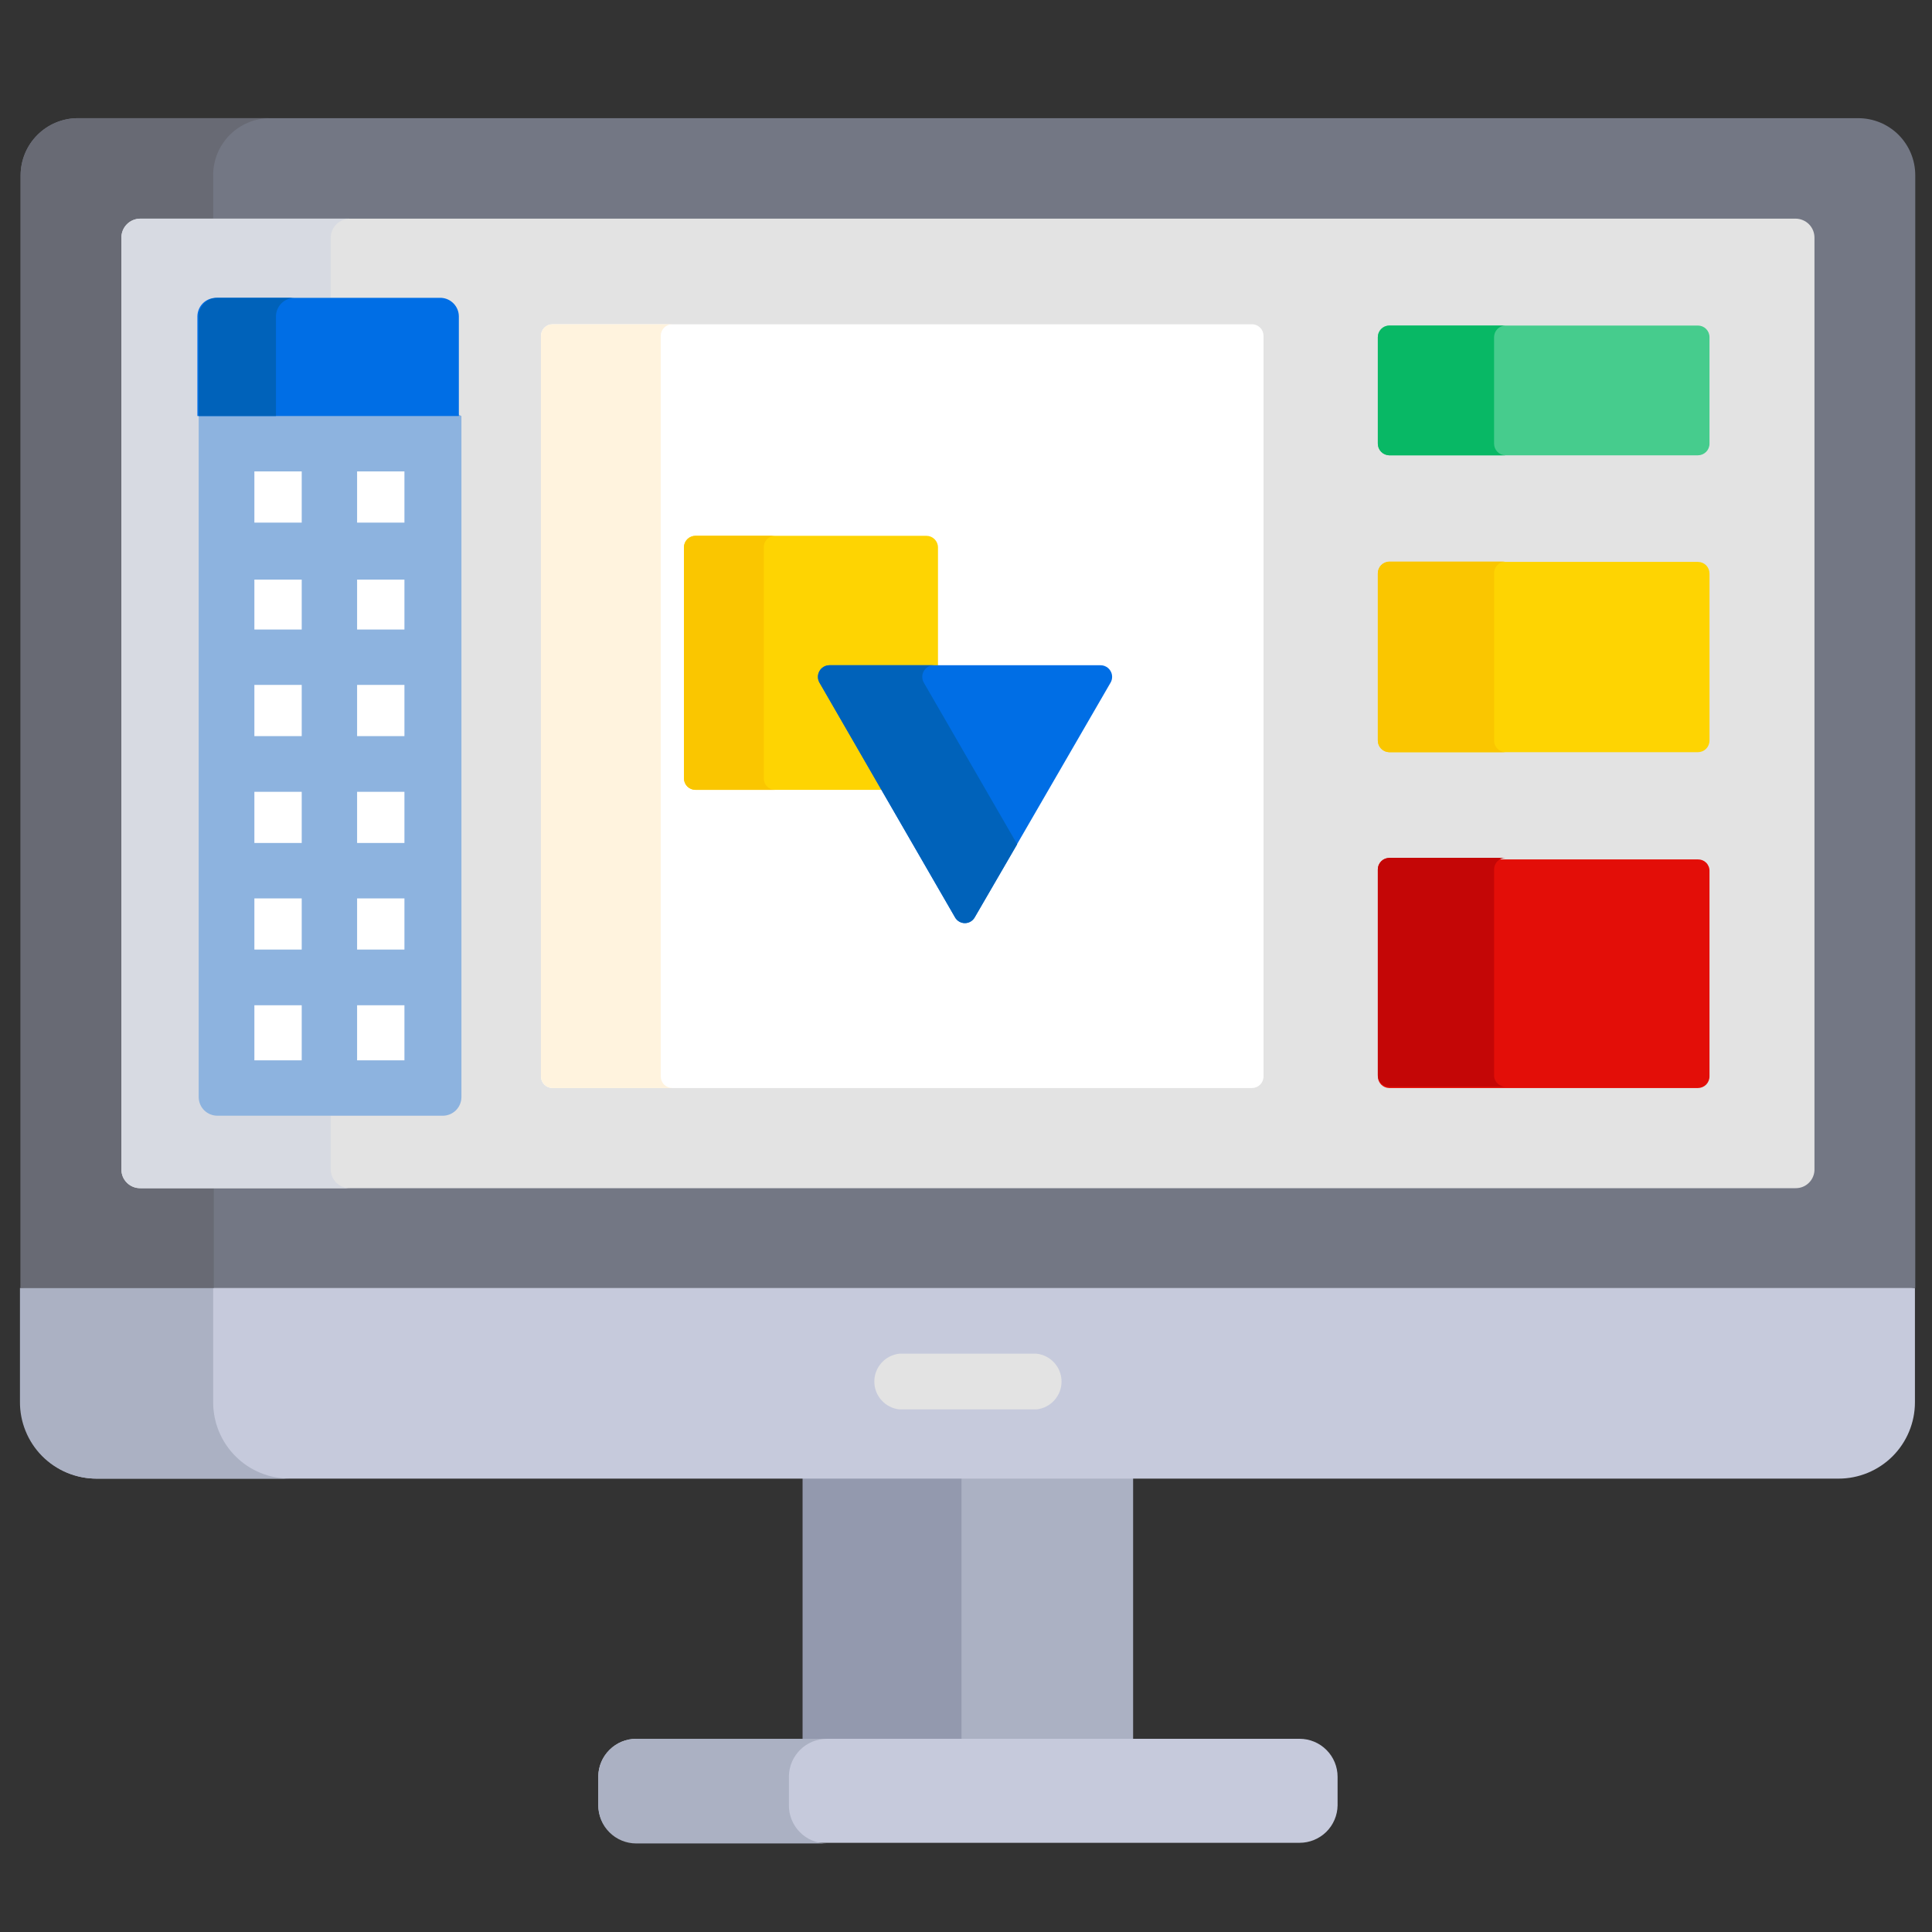 <svg width="60" height="60" viewBox="0 0 60 60" fill="none" xmlns="http://www.w3.org/2000/svg">
<rect x="0" y="0" width="60" height="60" fill="#333333" stroke="none"/>
<path d="M24.93 45.8H35.19V54.09H24.93V45.8Z" fill="#ABB1C3"/>
<path d="M24.93 45.8H29.86V54.09H24.93V45.8Z" fill="#9399AE"/>
<path d="M58.9 39.92H1.22L0.64 40V43.52C0.636 43.833 0.694 44.144 0.811 44.434C0.928 44.724 1.101 44.989 1.32 45.212C1.539 45.435 1.801 45.612 2.089 45.734C2.378 45.855 2.687 45.919 3 45.92H57.1C57.729 45.92 58.331 45.67 58.776 45.226C59.22 44.781 59.47 44.178 59.47 43.55V40L58.9 39.92Z" fill="#C6CADC"/>
<path d="M40.36 57.23H19.76C19.447 57.23 19.147 57.106 18.926 56.884C18.704 56.663 18.58 56.363 18.58 56.05V55.16C18.585 54.85 18.712 54.556 18.933 54.339C19.153 54.121 19.451 54 19.76 54H40.36C40.673 54 40.973 54.124 41.194 54.346C41.416 54.567 41.54 54.867 41.54 55.18V56.07C41.535 56.38 41.408 56.675 41.188 56.892C40.967 57.108 40.67 57.23 40.36 57.23Z" fill="#C6CADC"/>
<path d="M24.5 56.05V55.16C24.505 54.85 24.632 54.556 24.853 54.339C25.073 54.121 25.371 54 25.68 54H19.76C19.447 54 19.147 54.124 18.926 54.346C18.704 54.567 18.58 54.867 18.58 55.18V56.07C18.58 56.383 18.704 56.683 18.926 56.904C19.147 57.126 19.447 57.25 19.76 57.25H25.68C25.523 57.25 25.368 57.219 25.224 57.158C25.079 57.098 24.948 57.009 24.838 56.897C24.729 56.786 24.642 56.653 24.584 56.508C24.526 56.362 24.497 56.207 24.5 56.05Z" fill="#ABB1C3"/>
<path d="M6.62 43.55V40H0.62V43.52C0.616 43.835 0.675 44.147 0.793 44.438C0.911 44.73 1.085 44.995 1.307 45.219C1.529 45.442 1.792 45.619 2.083 45.74C2.374 45.86 2.685 45.921 3 45.92H9C8.688 45.921 8.379 45.861 8.09 45.742C7.801 45.624 7.539 45.45 7.318 45.229C7.097 45.009 6.921 44.748 6.801 44.459C6.682 44.171 6.62 43.862 6.62 43.55Z" fill="#ABB1C3"/>
<path d="M32.19 43.77H27.93C27.717 43.747 27.519 43.646 27.376 43.486C27.232 43.327 27.153 43.12 27.153 42.905C27.153 42.69 27.232 42.483 27.376 42.324C27.519 42.164 27.717 42.063 27.93 42.04H32.19C32.403 42.063 32.601 42.164 32.744 42.324C32.888 42.483 32.967 42.69 32.967 42.905C32.967 43.12 32.888 43.327 32.744 43.486C32.601 43.646 32.403 43.747 32.19 43.77Z" fill="#E3E3E3"/>
<path d="M59.48 40H0.64V5.44C0.643 4.97 0.831 4.519 1.165 4.188C1.498 3.856 1.95 3.67 2.42 3.67H57.71C58.179 3.67 58.63 3.856 58.962 4.188C59.293 4.52 59.48 4.971 59.48 5.44V40Z" fill="#737784"/>
<path d="M4.36 36.9C4.282 36.901 4.205 36.887 4.133 36.858C4.06 36.829 3.995 36.785 3.94 36.73C3.885 36.675 3.841 36.61 3.812 36.537C3.783 36.465 3.769 36.388 3.77 36.31V7.39C3.769 7.312 3.783 7.234 3.812 7.161C3.841 7.088 3.884 7.022 3.939 6.966C3.994 6.91 4.06 6.866 4.132 6.836C4.204 6.806 4.282 6.79 4.36 6.79H6.62V5.44C6.62 4.971 6.806 4.52 7.138 4.188C7.47 3.856 7.92 3.67 8.39 3.67H2.39C1.925 3.678 1.481 3.867 1.154 4.198C0.827 4.529 0.642 4.975 0.64 5.44V40H6.64V36.9H4.36Z" fill="#686A74"/>
<path d="M3.77 36.31V7.39C3.769 7.312 3.783 7.234 3.812 7.161C3.841 7.088 3.884 7.022 3.939 6.966C3.994 6.91 4.06 6.866 4.132 6.836C4.204 6.806 4.282 6.79 4.36 6.79H55.76C55.838 6.79 55.916 6.806 55.988 6.836C56.06 6.866 56.126 6.91 56.181 6.966C56.236 7.022 56.279 7.088 56.308 7.161C56.337 7.234 56.351 7.312 56.35 7.39V36.31C56.352 36.388 56.337 36.465 56.308 36.537C56.279 36.61 56.235 36.675 56.18 36.73C56.125 36.785 56.06 36.829 55.987 36.858C55.915 36.887 55.838 36.901 55.76 36.9H4.36C4.282 36.901 4.205 36.887 4.133 36.858C4.061 36.829 3.995 36.785 3.94 36.73C3.885 36.675 3.841 36.61 3.812 36.537C3.783 36.465 3.769 36.388 3.77 36.31Z" fill="#E3E3E3"/>
<path d="M10.27 36.31V34.65H6.75C6.598 34.65 6.452 34.59 6.343 34.484C6.235 34.377 6.173 34.232 6.17 34.08V9.82C6.173 9.668 6.235 9.523 6.343 9.416C6.452 9.31 6.598 9.25 6.75 9.25H10.27V7.39C10.27 7.231 10.333 7.078 10.446 6.966C10.558 6.853 10.711 6.79 10.87 6.79H4.36C4.282 6.79 4.204 6.806 4.132 6.836C4.06 6.866 3.994 6.91 3.939 6.966C3.884 7.022 3.841 7.088 3.812 7.161C3.783 7.234 3.769 7.312 3.77 7.39V36.31C3.769 36.388 3.783 36.465 3.812 36.537C3.841 36.61 3.885 36.675 3.94 36.73C3.995 36.785 4.061 36.829 4.133 36.858C4.205 36.887 4.282 36.901 4.36 36.9H10.87C10.792 36.901 10.714 36.887 10.641 36.858C10.569 36.829 10.502 36.786 10.446 36.731C10.391 36.676 10.346 36.61 10.316 36.538C10.286 36.466 10.27 36.388 10.27 36.31Z" fill="#D7DAE2"/>
<path d="M38.88 33.79H17.16C17.065 33.79 16.973 33.752 16.905 33.685C16.838 33.617 16.8 33.526 16.8 33.43V10.43C16.8 10.335 16.838 10.243 16.905 10.175C16.973 10.108 17.065 10.07 17.16 10.07H38.88C38.975 10.07 39.067 10.108 39.135 10.175C39.202 10.243 39.24 10.335 39.24 10.43V33.43C39.24 33.526 39.202 33.617 39.135 33.685C39.067 33.752 38.975 33.79 38.88 33.79Z" fill="white"/>
<path d="M20.52 33.43V10.43C20.52 10.335 20.558 10.243 20.625 10.175C20.693 10.108 20.785 10.07 20.88 10.07H17.16C17.065 10.07 16.973 10.108 16.905 10.175C16.838 10.243 16.8 10.335 16.8 10.43V33.43C16.8 33.526 16.838 33.617 16.905 33.685C16.973 33.752 17.065 33.79 17.16 33.79H20.88C20.785 33.79 20.693 33.752 20.625 33.685C20.558 33.617 20.52 33.526 20.52 33.43Z" fill="#FFF3DE"/>
<path d="M43.14 26.69H52.73C52.777 26.689 52.823 26.697 52.867 26.714C52.911 26.731 52.95 26.756 52.984 26.789C53.018 26.822 53.044 26.861 53.062 26.904C53.081 26.947 53.09 26.993 53.09 27.04V33.43C53.09 33.526 53.052 33.617 52.985 33.685C52.917 33.752 52.825 33.79 52.73 33.79H43.14C43.046 33.787 42.957 33.748 42.892 33.681C42.827 33.614 42.79 33.524 42.79 33.43V27C42.79 26.907 42.827 26.818 42.893 26.753C42.958 26.687 43.047 26.65 43.14 26.65V26.69Z" fill="#E30E08"/>
<path d="M46.4 33.43V27C46.4 26.906 46.437 26.816 46.502 26.749C46.567 26.682 46.656 26.643 46.75 26.64H43.14C43.046 26.643 42.957 26.682 42.892 26.749C42.827 26.816 42.79 26.906 42.79 27V33.39C42.79 33.484 42.827 33.574 42.892 33.641C42.957 33.708 43.046 33.747 43.14 33.75H46.75C46.663 33.748 46.579 33.715 46.515 33.656C46.45 33.597 46.41 33.517 46.4 33.43Z" fill="#C40606"/>
<path d="M43.14 17.45H52.73C52.825 17.45 52.917 17.488 52.985 17.555C53.052 17.623 53.09 17.715 53.09 17.81V23C53.09 23.096 53.052 23.187 52.985 23.255C52.917 23.322 52.825 23.36 52.73 23.36H43.14C43.046 23.357 42.957 23.318 42.892 23.251C42.827 23.184 42.79 23.094 42.79 23V17.8C42.793 17.708 42.83 17.62 42.895 17.555C42.96 17.49 43.048 17.453 43.14 17.45Z" fill="#FED402"/>
<path d="M46.4 23V17.8C46.4 17.706 46.437 17.616 46.502 17.549C46.567 17.482 46.656 17.443 46.75 17.44H43.14C43.046 17.443 42.957 17.482 42.892 17.549C42.827 17.616 42.79 17.706 42.79 17.8V23C42.79 23.094 42.827 23.184 42.892 23.251C42.957 23.318 43.046 23.357 43.14 23.36H46.75C46.656 23.357 46.567 23.318 46.502 23.251C46.437 23.184 46.4 23.094 46.4 23Z" fill="#FAC600"/>
<path d="M43.14 10.11H52.73C52.825 10.11 52.917 10.148 52.985 10.215C53.052 10.283 53.09 10.374 53.09 10.47V13.78C53.09 13.876 53.052 13.967 52.985 14.034C52.917 14.102 52.825 14.14 52.73 14.14H43.14C43.046 14.137 42.957 14.098 42.892 14.031C42.827 13.964 42.79 13.874 42.79 13.78V10.47C42.79 10.376 42.827 10.286 42.892 10.219C42.957 10.152 43.046 10.113 43.14 10.11Z" fill="#46CC8D"/>
<path d="M46.4 13.78V10.47C46.4 10.376 46.437 10.286 46.502 10.219C46.567 10.152 46.656 10.113 46.75 10.11H43.14C43.046 10.113 42.957 10.152 42.892 10.219C42.827 10.286 42.79 10.376 42.79 10.47V13.78C42.79 13.874 42.827 13.964 42.892 14.031C42.957 14.098 43.046 14.137 43.14 14.14H46.75C46.656 14.137 46.567 14.098 46.502 14.031C46.437 13.964 46.4 13.874 46.4 13.78Z" fill="#08B865"/>
<path d="M25.55 21.14C25.526 21.105 25.512 21.063 25.512 21.02C25.512 20.977 25.526 20.935 25.55 20.9C25.569 20.863 25.597 20.832 25.633 20.811C25.668 20.79 25.709 20.779 25.75 20.78H29.13V17C29.13 16.904 29.092 16.813 29.024 16.745C28.957 16.678 28.866 16.64 28.77 16.64H21.6C21.505 16.64 21.413 16.678 21.345 16.745C21.278 16.813 21.24 16.904 21.24 17V24.17C21.24 24.265 21.278 24.357 21.345 24.425C21.413 24.492 21.505 24.53 21.6 24.53H27.51L25.55 21.14Z" fill="#FED402"/>
<path d="M23.72 24.18V17C23.719 16.953 23.727 16.907 23.744 16.863C23.761 16.819 23.786 16.78 23.819 16.746C23.852 16.712 23.891 16.686 23.934 16.668C23.977 16.649 24.023 16.64 24.07 16.64H21.6C21.505 16.64 21.413 16.678 21.345 16.745C21.278 16.813 21.24 16.904 21.24 17V24.17C21.24 24.265 21.278 24.357 21.345 24.425C21.413 24.492 21.505 24.53 21.6 24.53H24.07C23.977 24.53 23.888 24.493 23.823 24.427C23.757 24.362 23.72 24.273 23.72 24.18Z" fill="#FAC600"/>
<path d="M30.27 28.49L34.49 21.2C34.522 21.145 34.538 21.084 34.538 21.02C34.538 20.957 34.522 20.895 34.49 20.841C34.459 20.786 34.414 20.741 34.359 20.709C34.305 20.677 34.243 20.66 34.18 20.66H25.75C25.688 20.662 25.627 20.68 25.574 20.712C25.521 20.745 25.477 20.791 25.447 20.845C25.417 20.899 25.401 20.961 25.402 21.023C25.402 21.085 25.419 21.146 25.45 21.2L29.66 28.49C29.69 28.544 29.735 28.589 29.788 28.62C29.842 28.652 29.903 28.668 29.965 28.668C30.027 28.668 30.088 28.652 30.142 28.62C30.195 28.589 30.239 28.544 30.27 28.49Z" fill="#006EE5"/>
<path d="M28.69 21.2C28.658 21.145 28.642 21.084 28.642 21.02C28.642 20.957 28.658 20.895 28.689 20.841C28.721 20.786 28.766 20.741 28.821 20.709C28.875 20.677 28.937 20.66 29 20.66H25.75C25.688 20.662 25.627 20.68 25.574 20.712C25.521 20.745 25.477 20.791 25.447 20.845C25.417 20.899 25.401 20.961 25.402 21.023C25.402 21.085 25.419 21.146 25.45 21.2L29.66 28.49C29.69 28.544 29.735 28.589 29.788 28.62C29.842 28.652 29.903 28.668 29.965 28.668C30.027 28.668 30.088 28.652 30.142 28.62C30.195 28.589 30.239 28.544 30.27 28.49L31.59 26.22L28.69 21.2Z" fill="#0062BA"/>
<path d="M13.07 33.79H7.39C7.34 33.794 7.29 33.788 7.243 33.772C7.196 33.755 7.152 33.73 7.116 33.696C7.079 33.662 7.05 33.621 7.03 33.575C7.01 33.529 7 33.48 7 33.43V13.78H13.4V33.43C13.4 33.52 13.367 33.608 13.305 33.675C13.244 33.741 13.16 33.782 13.07 33.79Z" fill="white"/>
<path d="M14.09 12.8H6.37L6.17 12.92V34.08C6.173 34.232 6.235 34.377 6.343 34.484C6.452 34.59 6.598 34.65 6.75 34.65H13.75C13.902 34.65 14.048 34.59 14.156 34.484C14.265 34.377 14.327 34.232 14.33 34.08V12.92L14.09 12.8ZM9.37 32.93H7.9V31.22H9.37V32.93ZM9.37 29.49H7.9V27.9H9.37V29.49ZM9.37 26.18H7.9V24.59H9.37V26.18ZM9.37 22.86H7.9V21.27H9.37V22.86ZM9.37 19.55H7.9V18H9.37V19.55ZM9.37 16.23H7.9V14.64H9.37V16.23ZM12.56 32.93H11.09V31.22H12.56V32.93ZM12.56 29.49H11.09V27.9H12.56V29.49ZM12.56 26.18H11.09V24.59H12.56V26.18ZM12.56 22.86H11.09V21.27H12.56V22.86ZM12.56 19.55H11.09V18H12.56V19.59V19.55ZM12.56 16.23H11.09V14.64H12.56V16.23Z" fill="#8DB3DF"/>
<path d="M13.71 9.25H6.71C6.558 9.25 6.412 9.31 6.303 9.416C6.195 9.523 6.133 9.668 6.13 9.82V12.92H14.25V9.82C14.248 9.675 14.191 9.535 14.091 9.43C13.991 9.324 13.855 9.26 13.71 9.25Z" fill="#006EE5"/>
<path d="M9.14 9.25H6.75C6.598 9.25 6.452 9.31 6.343 9.416C6.235 9.523 6.173 9.668 6.17 9.82V12.92H8.57V9.82C8.572 9.67 8.633 9.526 8.74 9.42C8.846 9.313 8.99 9.253 9.14 9.25Z" fill="#0062BA"/>
</svg>
